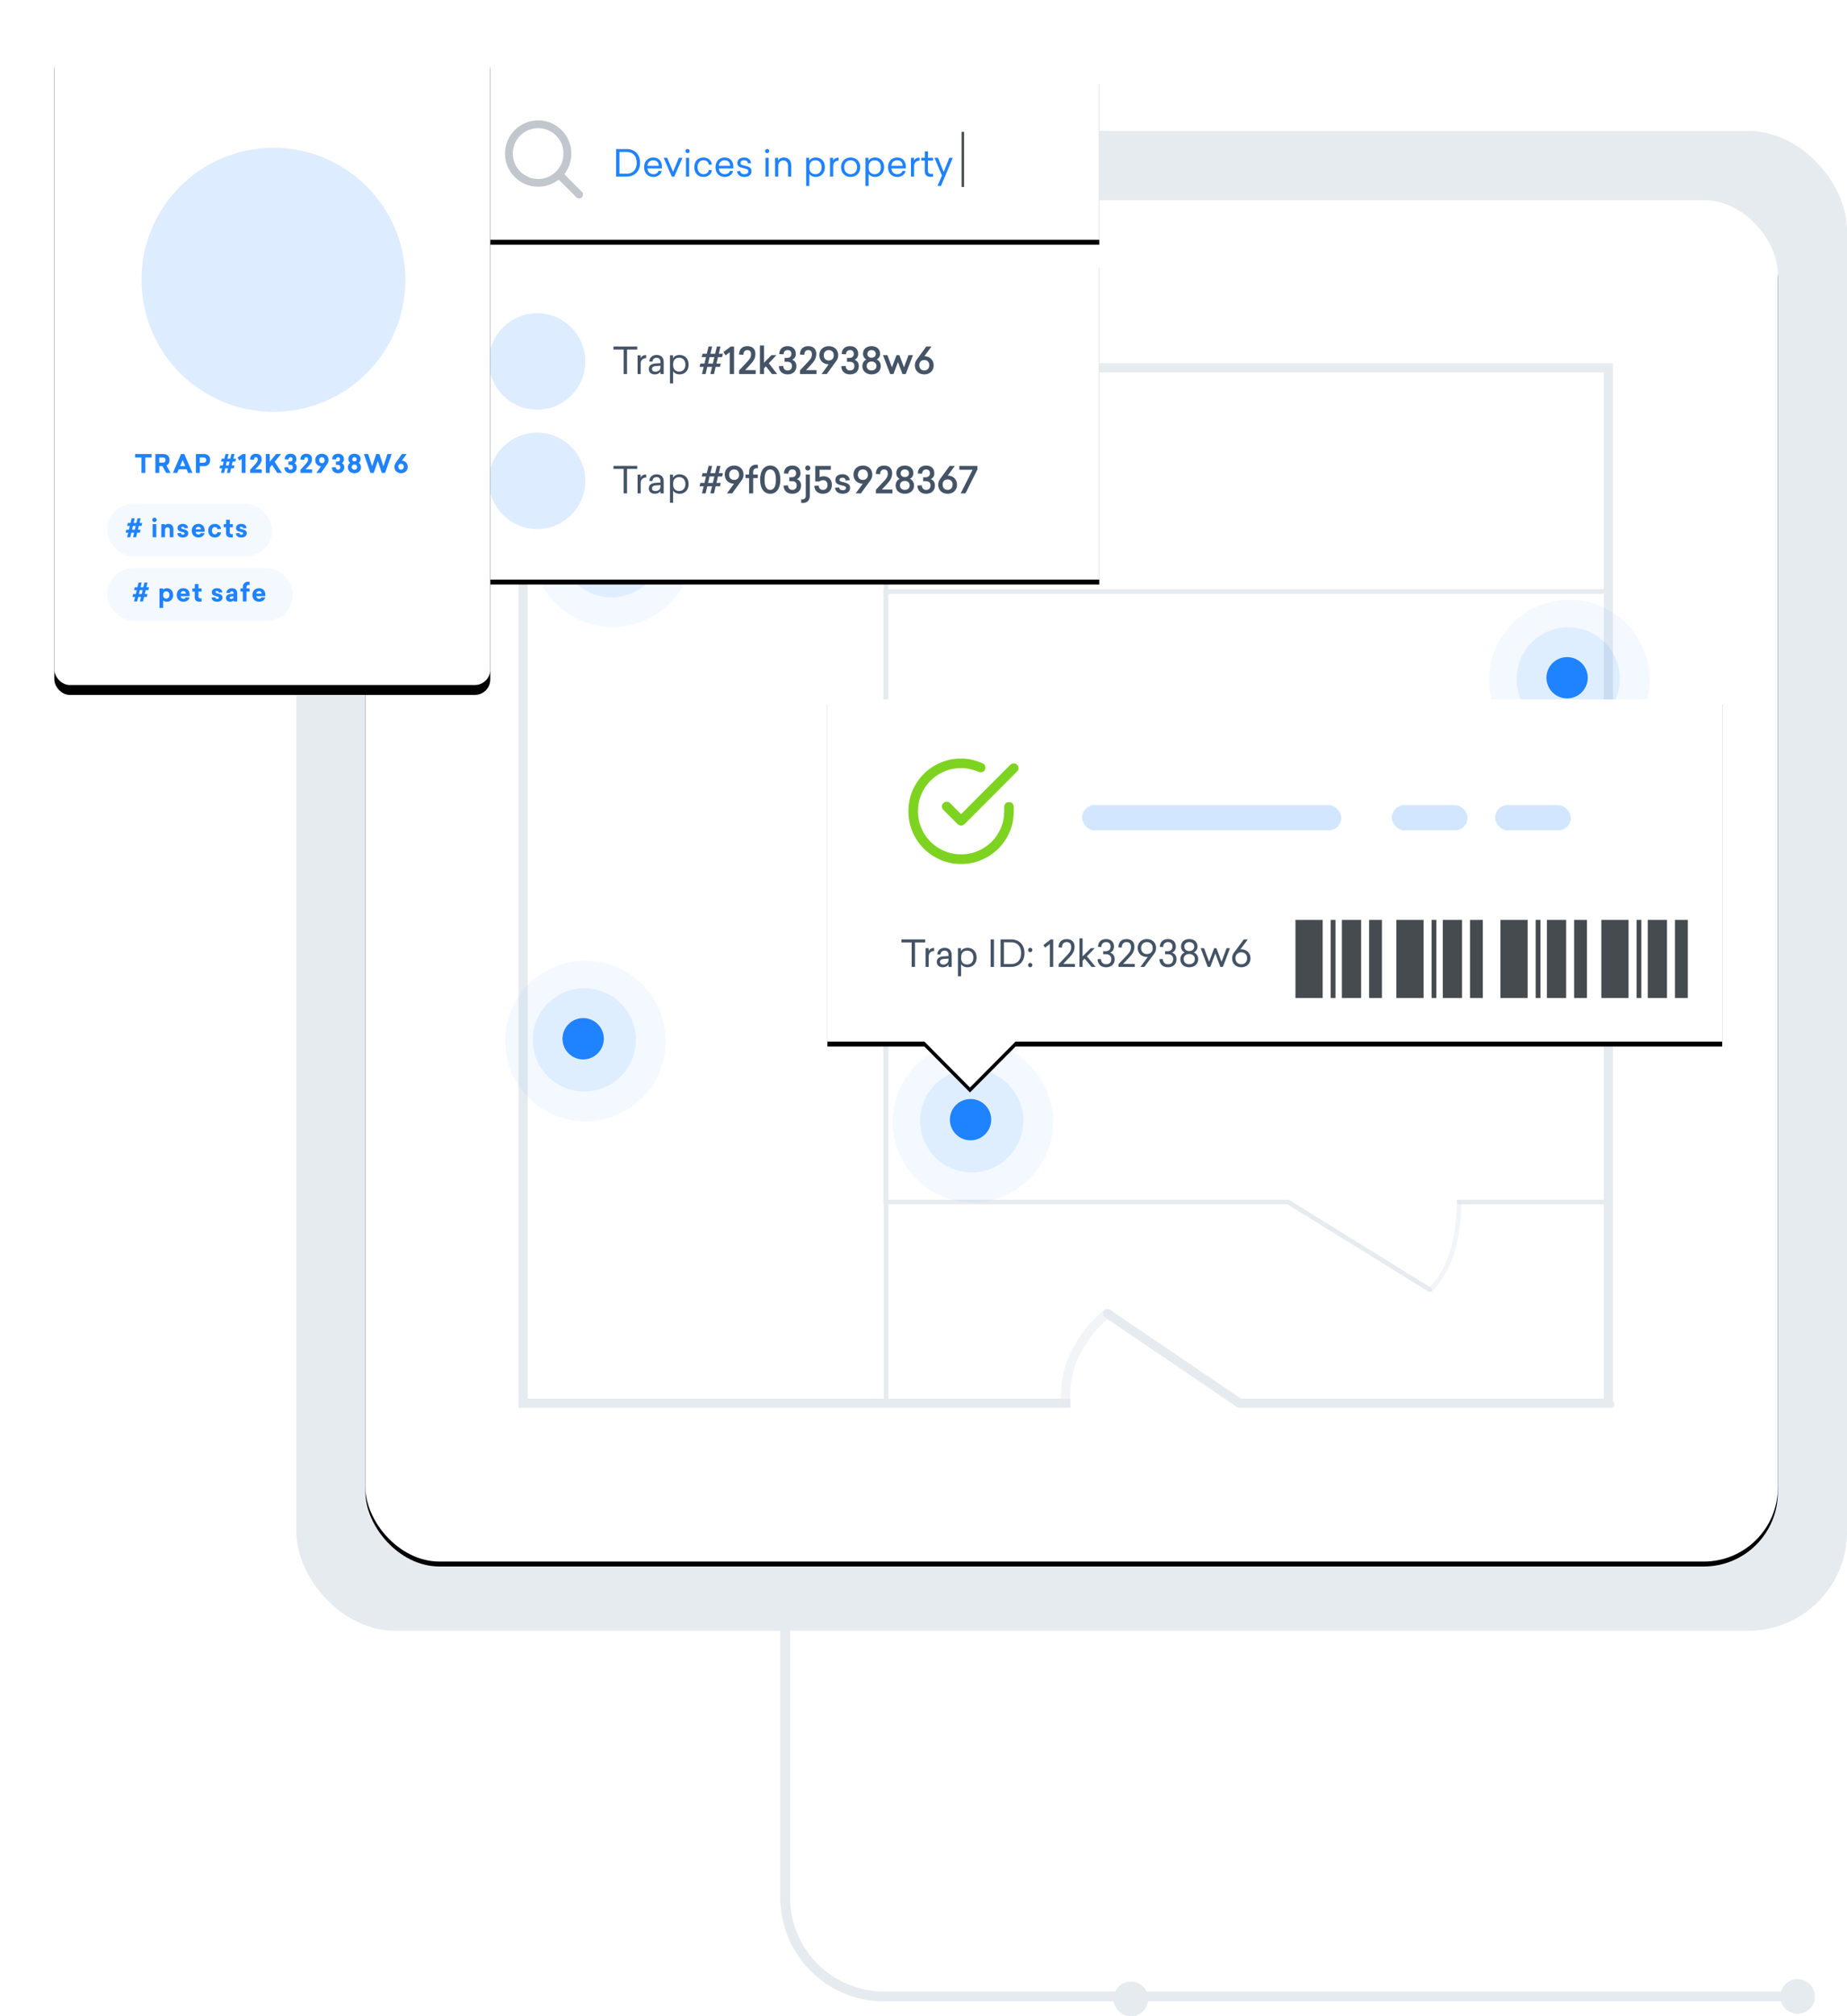 <?xml version="1.0" encoding="UTF-8"?>
<svg width="748px" height="816px" viewBox="0 0 748 816" version="1.1" xmlns="http://www.w3.org/2000/svg" xmlns:xlink="http://www.w3.org/1999/xlink">
    <!-- Generator: Sketch 51.3 (57544) - http://www.bohemiancoding.com/sketch -->
    <title>Group 21</title>
    <desc>Created with Sketch.</desc>
    <defs>
        <rect id="path-1" x="98" y="35" width="628" height="607" rx="40"></rect>
        <rect id="path-3" x="126" y="63" width="572" height="551" rx="30"></rect>
        <filter x="-4.1%" y="-3.9%" width="108.2%" height="108.5%" filterUnits="objectBoundingBox" id="filter-5">
            <feOffset dx="0" dy="2" in="SourceAlpha" result="shadowOffsetOuter1"></feOffset>
            <feGaussianBlur stdDeviation="7.5" in="shadowOffsetOuter1" result="shadowBlurOuter1"></feGaussianBlur>
            <feColorMatrix values="0 0 0 0 0.902   0 0 0 0 0.922   0 0 0 0 0.941  0 0 0 1 0" type="matrix" in="shadowBlurOuter1"></feColorMatrix>
        </filter>
        <path d="M206.71,232.742 L188.241,251.326 L169.772,232.742 L130.504,232.742 L130.504,94.292 L492.892,94.292 L492.892,232.742 L206.71,232.742 Z" id="path-6"></path>
        <filter x="-4.8%" y="-9.9%" width="109.7%" height="122.3%" filterUnits="objectBoundingBox" id="filter-7">
            <feOffset dx="0" dy="2" in="SourceAlpha" result="shadowOffsetOuter1"></feOffset>
            <feGaussianBlur stdDeviation="5.5" in="shadowOffsetOuter1" result="shadowBlurOuter1"></feGaussianBlur>
            <feColorMatrix values="0 0 0 0 0   0 0 0 0 0   0 0 0 0 0  0 0 0 0.1 0" type="matrix" in="shadowBlurOuter1"></feColorMatrix>
        </filter>
        <rect id="path-8" x="0" y="0" width="260.176" height="65.044"></rect>
        <filter x="-6.7%" y="-23.8%" width="113.5%" height="153.8%" filterUnits="objectBoundingBox" id="filter-9">
            <feOffset dx="0" dy="2" in="SourceAlpha" result="shadowOffsetOuter1"></feOffset>
            <feGaussianBlur stdDeviation="5.5" in="shadowOffsetOuter1" result="shadowBlurOuter1"></feGaussianBlur>
            <feColorMatrix values="0 0 0 0 0   0 0 0 0 0   0 0 0 0 0  0 0 0 0.1 0" type="matrix" in="shadowBlurOuter1"></feColorMatrix>
        </filter>
        <rect id="path-10" x="0" y="74.336" width="260.176" height="128.23"></rect>
        <filter x="-6.7%" y="-12.1%" width="113.5%" height="127.3%" filterUnits="objectBoundingBox" id="filter-11">
            <feOffset dx="0" dy="2" in="SourceAlpha" result="shadowOffsetOuter1"></feOffset>
            <feGaussianBlur stdDeviation="5.5" in="shadowOffsetOuter1" result="shadowBlurOuter1"></feGaussianBlur>
            <feColorMatrix values="0 0 0 0 0   0 0 0 0 0   0 0 0 0 0  0 0 0 0.1 0" type="matrix" in="shadowBlurOuter1"></feColorMatrix>
        </filter>
        <circle id="path-12" cx="19.513" cy="19.513" r="19.513"></circle>
        <circle id="path-14" cx="19.513" cy="19.513" r="19.513"></circle>
        <rect id="path-16" x="0" y="0" width="176.548" height="259.247" rx="6.244"></rect>
        <filter x="-19.8%" y="-12.0%" width="139.6%" height="127.0%" filterUnits="objectBoundingBox" id="filter-17">
            <feOffset dx="0" dy="4" in="SourceAlpha" result="shadowOffsetOuter1"></feOffset>
            <feGaussianBlur stdDeviation="11" in="shadowOffsetOuter1" result="shadowBlurOuter1"></feGaussianBlur>
            <feColorMatrix values="0 0 0 0 0   0 0 0 0 0   0 0 0 0 0  0 0 0 0.1 0" type="matrix" in="shadowBlurOuter1"></feColorMatrix>
        </filter>
        <circle id="path-18" cx="53.429" cy="53.429" r="53.429"></circle>
    </defs>
    <g id="Final" stroke="none" stroke-width="1" fill="none" fill-rule="evenodd">
        <g id="Group-21" transform="translate(22, 18)">
            <g id="Group-9" transform="translate(296, 627)">
                <circle id="Oval-3-Copy-4" fill="#E6EBF0" cx="410" cy="163" r="7"></circle>
                <path d="M0,0 L0,123 C2.705415e-15,145.091 17.909,163 40,163 L409,163" id="Path-5" stroke="#E6EBF0" stroke-width="4"></path>
                <circle id="Oval-3-Copy-2" fill="#E6EBF0" cx="140" cy="164" r="7"></circle>
            </g>
            <g id="value4-card">
                <mask id="mask-2" fill="white">
                    <use xlink:href="#path-1"></use>
                </mask>
                <use id="Mask" fill="#E6EBF0" xlink:href="#path-1"></use>
                <mask id="mask-4" fill="white">
                    <use xlink:href="#path-3"></use>
                </mask>
                <g id="Mask">
                    <use fill="black" fill-opacity="1" filter="url(#filter-5)" xlink:href="#path-3"></use>
                    <use fill="#FFFFFF" fill-rule="evenodd" xlink:href="#path-3"></use>
                </g>
                <g id="floorplan" transform="translate(182, 129)">
                    <g id="grid" transform="translate(6, 0)" stroke="#E6EBF0">
                        <polyline id="Path-11" stroke-width="1.858" points="2.528 1.944 148.872 1.944 148.872 421.75 2.528 421.75"></polyline>
                        <path d="M148.207,421.392 L442.764,421.392" id="Line" stroke-width="1.858" stroke-linecap="square"></path>
                        <polyline id="Path-3" stroke-width="1.858" points="442.421 92.423 148.672 92.423 148.672 339.483 442.421 339.483"></polyline>
                        <rect id="Rectangle-7" stroke-width="3.717" x="1.858" y="1.858" width="439.512" height="419.069"></rect>
                    </g>
                    <g id="card-and-points" transform="translate(0.575, 41.814)">
                        <g id="point4" transform="translate(0, 200)" fill="#1F82FF">
                            <circle id="Oval-2" cx="31.593" cy="31.593" r="8.363"></circle>
                            <circle id="Oval-2" fill-opacity="0.1" cx="32.057" cy="32.057" r="20.907"></circle>
                            <circle id="Oval-2" fill-opacity="0.05" cx="32.522" cy="32.522" r="32.522"></circle>
                        </g>
                        <g id="point2" transform="translate(398.476, 53.894)" fill="#1F82FF">
                            <circle id="Oval-2" cx="31.593" cy="31.593" r="8.363"></circle>
                            <circle id="Oval-2" fill-opacity="0.1" cx="32.057" cy="32.057" r="20.907"></circle>
                            <circle id="Oval-2" fill-opacity="0.05" cx="32.522" cy="32.522" r="32.522"></circle>
                        </g>
                        <g id="point1" transform="translate(11, 0)" fill="#1F82FF">
                            <circle id="Oval-2" cx="31.593" cy="31.593" r="8.363"></circle>
                            <circle id="Oval-2" fill-opacity="0.1" cx="32.057" cy="32.057" r="20.907"></circle>
                            <circle id="Oval-2" fill-opacity="0.05" cx="32.522" cy="32.522" r="32.522"></circle>
                        </g>
                        <g id="point3" transform="translate(156.884, 232.742)" fill="#1F82FF">
                            <circle id="Oval-2" cx="31.593" cy="31.593" r="8.363"></circle>
                            <circle id="Oval-2" fill-opacity="0.1" cx="32.057" cy="32.057" r="20.907"></circle>
                            <circle id="Oval-2" fill-opacity="0.05" cx="32.522" cy="32.522" r="32.522"></circle>
                        </g>
                        <g id="card">
                            <use fill="black" fill-opacity="1" filter="url(#filter-7)" xlink:href="#path-6"></use>
                            <use fill="#FFFFFF" fill-rule="evenodd" xlink:href="#path-6"></use>
                        </g>
                        <g id="card-content" transform="translate(160.238, 117.522)">
                            <g id="Group-4" transform="translate(0, 64.115)">
                                <path d="M9.887,10.96 L5.754,10.96 L5.754,20.876 L4.386,20.876 L4.386,10.96 L0.253,10.96 L0.253,9.755 L9.887,9.755 L9.887,10.96 Z M13.499,13.205 L13.499,14.439 C12.147,14.439 11.299,15.36 11.299,16.52 L11.299,20.876 L10.02,20.876 L10.02,13.294 L11.269,13.294 L11.269,14.439 C11.537,13.814 12.251,13.205 13.499,13.205 Z M17.707,13.16 C19.58,13.16 20.606,14.23 20.606,16.104 L20.606,20.876 L19.312,20.876 L19.312,19.984 C18.762,20.638 17.989,21.025 17.053,21.025 C15.581,21.025 14.57,20.252 14.57,18.869 C14.57,17.293 15.759,16.698 17.35,16.609 L19.312,16.49 L19.312,16.133 C19.312,14.989 18.807,14.29 17.722,14.29 C16.592,14.29 16.071,15.063 16.071,15.866 L14.778,15.806 C14.778,14.498 15.863,13.16 17.707,13.16 Z M19.327,17.516 L17.514,17.635 C16.532,17.694 15.863,18.007 15.863,18.839 C15.863,19.642 16.443,19.924 17.246,19.924 C18.391,19.924 19.327,19.345 19.327,17.828 L19.327,17.516 Z M27.043,13.16 C29.125,13.16 30.701,14.647 30.701,17.085 C30.701,19.538 29.125,21.025 27.043,21.025 C25.765,21.025 24.843,20.475 24.412,19.746 L24.412,24.667 L23.133,24.667 L23.133,13.294 L24.352,13.294 L24.352,14.543 C24.784,13.755 25.735,13.16 27.043,13.16 Z M26.85,14.275 C25.468,14.275 24.427,15.152 24.427,16.877 L24.427,17.323 C24.427,19.032 25.468,19.91 26.85,19.91 C28.292,19.91 29.392,18.914 29.392,17.1 C29.392,15.271 28.292,14.275 26.85,14.275 Z M37.733,20.876 L36.365,20.876 L36.365,9.755 L37.733,9.755 L37.733,20.876 Z M40.394,9.755 L44.735,9.755 C47.798,9.755 50.088,11.792 50.088,15.316 C50.088,18.839 47.753,20.876 44.706,20.876 L40.394,20.876 L40.394,9.755 Z M41.747,10.915 L41.747,19.716 L44.721,19.716 C47.04,19.716 48.735,18.185 48.735,15.316 C48.735,12.446 47.084,10.915 44.75,10.915 L41.747,10.915 Z M52.392,13.16 C52.883,13.16 53.284,13.546 53.284,14.052 C53.284,14.528 52.883,14.914 52.392,14.914 C51.916,14.914 51.53,14.528 51.53,14.052 C51.53,13.546 51.916,13.16 52.392,13.16 Z M52.392,19.255 C52.883,19.255 53.284,19.657 53.284,20.148 C53.284,20.623 52.883,21.025 52.392,21.025 C51.916,21.025 51.53,20.623 51.53,20.148 C51.53,19.657 51.916,19.255 52.392,19.255 Z M61.714,20.876 L60.376,20.876 L60.376,11.584 L58.413,13.086 L57.744,12.03 L60.718,9.755 L61.714,9.755 L61.714,20.876 Z M67.17,9.622 C69.222,9.622 70.366,10.796 70.366,12.729 C70.366,14.587 69.43,15.836 68.181,17.144 L65.772,19.672 L70.5,19.672 L70.5,20.876 L63.914,20.876 L63.914,19.776 L67.17,16.342 C68.434,15.018 68.999,14.215 68.999,12.788 C68.999,11.614 68.374,10.826 67.2,10.826 C65.906,10.826 65.252,11.658 65.237,13.056 L63.884,12.982 C63.914,10.87 65.103,9.622 67.17,9.622 Z M73.622,16.624 L76.953,13.294 L78.543,13.294 L75.347,16.594 L78.9,20.876 L77.265,20.876 L74.44,17.531 L73.622,18.334 L73.622,20.876 L72.344,20.876 L72.344,9.324 L73.622,9.324 L73.622,16.624 Z M83.137,9.607 C85.13,9.607 86.334,10.796 86.334,12.654 C86.334,13.963 85.605,14.795 84.743,15.122 C85.799,15.375 86.616,16.282 86.616,17.739 C86.616,19.761 85.234,21.025 83.167,21.025 C80.997,21.025 79.792,19.761 79.658,17.754 L81.026,17.68 C81.145,19.018 81.859,19.806 83.167,19.806 C84.461,19.806 85.249,19.018 85.249,17.709 C85.249,16.386 84.327,15.732 83.048,15.732 L81.963,15.732 L81.963,14.528 L83.018,14.528 C84.148,14.528 84.966,13.814 84.966,12.654 C84.966,11.465 84.252,10.826 83.137,10.826 C81.963,10.826 81.264,11.554 81.175,12.833 L79.837,12.759 C79.911,10.811 81.101,9.607 83.137,9.607 Z M91.404,9.622 C93.455,9.622 94.6,10.796 94.6,12.729 C94.6,14.587 93.663,15.836 92.415,17.144 L90.006,19.672 L94.734,19.672 L94.734,20.876 L88.148,20.876 L88.148,19.776 L91.404,16.342 C92.667,15.018 93.232,14.215 93.232,12.788 C93.232,11.614 92.608,10.826 91.433,10.826 C90.14,10.826 89.486,11.658 89.471,13.056 L88.118,12.982 C88.148,10.87 89.337,9.622 91.404,9.622 Z M99.655,9.607 C101.796,9.607 103.387,11.019 103.387,13.219 C103.387,14.141 103.104,14.885 102.628,15.524 L98.629,20.876 L97.023,20.876 L100.027,16.847 C99.908,16.862 99.789,16.862 99.655,16.862 C97.544,16.862 95.938,15.42 95.938,13.219 C95.938,11.019 97.544,9.607 99.655,9.607 Z M99.655,15.672 C100.443,15.672 101.097,15.39 101.528,14.84 C101.84,14.439 102.019,13.918 102.019,13.264 C102.019,11.762 101.023,10.826 99.655,10.826 C98.317,10.826 97.306,11.762 97.306,13.264 C97.306,14.766 98.317,15.672 99.655,15.672 Z M108.189,9.607 C110.181,9.607 111.385,10.796 111.385,12.654 C111.385,13.963 110.657,14.795 109.794,15.122 C110.85,15.375 111.668,16.282 111.668,17.739 C111.668,19.761 110.285,21.025 108.218,21.025 C106.048,21.025 104.843,19.761 104.71,17.754 L106.077,17.68 C106.196,19.018 106.91,19.806 108.218,19.806 C109.512,19.806 110.3,19.018 110.3,17.709 C110.3,16.386 109.378,15.732 108.099,15.732 L107.014,15.732 L107.014,14.528 L108.07,14.528 C109.2,14.528 110.017,13.814 110.017,12.654 C110.017,11.465 109.304,10.826 108.189,10.826 C107.014,10.826 106.315,11.554 106.226,12.833 L104.888,12.759 C104.962,10.811 106.152,9.607 108.189,9.607 Z M116.812,9.607 C118.7,9.607 120.157,10.722 120.157,12.595 C120.157,13.784 119.503,14.617 118.655,15.003 C119.666,15.435 120.439,16.386 120.439,17.769 C120.439,19.791 118.878,21.025 116.812,21.025 C114.76,21.025 113.199,19.791 113.199,17.769 C113.199,16.401 113.957,15.449 114.968,15.018 C114.091,14.632 113.466,13.784 113.466,12.595 C113.466,10.722 114.894,9.607 116.812,9.607 Z M116.826,10.826 C115.697,10.826 114.819,11.495 114.819,12.669 C114.819,13.799 115.697,14.468 116.826,14.468 C117.941,14.468 118.819,13.799 118.819,12.669 C118.819,11.495 117.941,10.826 116.826,10.826 Z M116.812,15.658 C115.533,15.658 114.552,16.416 114.552,17.724 C114.552,19.032 115.533,19.806 116.812,19.806 C118.09,19.806 119.071,19.032 119.071,17.724 C119.071,16.416 118.09,15.658 116.812,15.658 Z M130.43,20.876 L129.404,20.876 L127.367,15.449 L125.33,20.876 L124.305,20.876 L121.42,13.294 L122.818,13.294 L124.855,18.795 L126.906,13.294 L127.813,13.294 L129.88,18.795 L131.932,13.294 L133.314,13.294 L130.43,20.876 Z M137.893,13.769 C140.004,13.769 141.61,15.212 141.61,17.412 C141.61,19.612 140.004,21.025 137.893,21.025 C135.752,21.025 134.162,19.612 134.162,17.412 C134.162,16.49 134.444,15.747 134.92,15.108 L138.919,9.755 L140.525,9.755 L137.522,13.784 C137.641,13.769 137.759,13.769 137.893,13.769 Z M137.893,19.806 C139.231,19.806 140.242,18.869 140.242,17.367 C140.242,15.866 139.231,14.959 137.893,14.959 C137.105,14.959 136.451,15.241 136.02,15.791 C135.708,16.193 135.529,16.713 135.529,17.367 C135.529,18.869 136.525,19.806 137.893,19.806 Z" id="Trap-ID:-12k32938w6" fill="#445366"></path>
                                <g id="Group-3" transform="translate(159.822, 1.858)" fill="#464B50">
                                    <rect id="Rectangle" x="0" y="0" width="11.025" height="31.593"></rect>
                                    <rect id="Rectangle-Copy-8" x="83.014" y="0" width="11.025" height="31.593"></rect>
                                    <rect id="Rectangle-Copy-4" x="40.858" y="0" width="11.025" height="31.593"></rect>
                                    <rect id="Rectangle-Copy-9" x="123.872" y="0" width="11.025" height="31.593"></rect>
                                    <rect id="Rectangle-Copy-2" x="18.808" y="0" width="7.783" height="31.593"></rect>
                                    <rect id="Rectangle-Copy-10" x="101.821" y="0" width="7.783" height="31.593"></rect>
                                    <rect id="Rectangle-Copy-5" x="59.666" y="0" width="7.783" height="31.593"></rect>
                                    <rect id="Rectangle-Copy-11" x="142.68" y="0" width="7.783" height="31.593"></rect>
                                    <rect id="Rectangle-Copy-3" x="29.833" y="0" width="5.188" height="31.593"></rect>
                                    <rect id="Rectangle-Copy-12" x="112.847" y="0" width="5.188" height="31.593"></rect>
                                    <rect id="Rectangle-Copy-6" x="70.691" y="0" width="5.188" height="31.593"></rect>
                                    <rect id="Rectangle-Copy-13" x="153.705" y="0" width="5.188" height="31.593"></rect>
                                    <rect id="Rectangle-Copy" x="14.268" y="0" width="1.946" height="31.593"></rect>
                                    <rect id="Rectangle-Copy-14" x="97.282" y="0" width="1.946" height="31.593"></rect>
                                    <rect id="Rectangle-Copy-7" x="55.126" y="0" width="1.946" height="31.593"></rect>
                                    <rect id="Rectangle-Copy-15" x="138.14" y="0" width="1.946" height="31.593"></rect>
                                </g>
                            </g>
                            <g id="e926" transform="translate(2.788, 0)" fill="#7ED321" fill-rule="nonzero">
                                <path d="M41.035,18.298 C40.428,18.298 39.951,18.48 39.603,18.843 C39.254,19.207 39.08,19.677 39.08,20.253 L39.08,21.98 C39.08,24.405 38.625,26.679 37.716,28.8 C36.806,30.922 35.564,32.771 33.988,34.347 C32.411,35.923 30.562,37.166 28.441,38.075 C26.319,38.985 24.046,39.439 21.621,39.439 C21.621,39.439 21.621,39.439 21.621,39.439 C19.196,39.439 16.923,38.985 14.801,38.075 C12.679,37.166 10.83,35.923 9.254,34.347 C7.678,32.771 6.435,30.922 5.526,28.8 C4.617,26.679 4.162,24.405 4.162,21.98 C4.162,19.556 4.617,17.282 5.526,15.161 C6.435,13.039 7.678,11.19 9.254,9.614 C10.83,8.038 12.679,6.795 14.801,5.886 C16.923,4.976 19.196,4.522 21.621,4.522 C21.621,4.522 21.621,4.522 21.621,4.522 C22.894,4.522 24.114,4.658 25.281,4.931 C26.448,5.204 27.622,5.583 28.804,6.068 C29.289,6.28 29.782,6.295 30.282,6.113 C30.782,5.931 31.123,5.598 31.305,5.113 C31.517,4.628 31.532,4.135 31.351,3.635 C31.169,3.135 30.835,2.794 30.35,2.612 C28.986,2.006 27.577,1.529 26.122,1.18 C24.667,0.831 23.167,0.657 21.621,0.657 C21.621,0.657 21.621,0.657 21.621,0.657 C18.651,0.657 15.877,1.218 13.301,2.339 C10.694,3.431 8.428,4.946 6.504,6.886 C4.579,8.826 3.056,11.084 1.934,13.66 C0.843,16.267 0.298,19.04 0.298,21.98 C0.298,24.951 0.843,27.724 1.934,30.301 C3.056,32.907 4.579,35.173 6.504,37.098 C8.428,39.022 10.694,40.545 13.301,41.667 C15.877,42.788 18.651,43.349 21.621,43.349 C21.621,43.349 21.621,43.349 21.621,43.349 C24.591,43.349 27.365,42.788 29.941,41.667 C32.548,40.545 34.813,39.022 36.738,37.098 C38.663,35.173 40.186,32.907 41.307,30.301 C42.399,27.724 42.944,24.951 42.944,21.98 L42.944,20.253 C42.944,19.677 42.77,19.207 42.421,18.843 C42.073,18.48 41.611,18.298 41.035,18.298 Z M44.308,3.158 C43.914,2.794 43.459,2.612 42.944,2.612 C42.429,2.612 41.974,2.794 41.58,3.158 L21.621,23.163 L17.165,18.707 C16.771,18.313 16.317,18.116 15.801,18.116 C15.286,18.116 14.831,18.313 14.437,18.707 C14.043,19.101 13.846,19.556 13.846,20.071 C13.846,20.586 14.043,21.041 14.437,21.435 L20.257,27.254 C20.469,27.436 20.704,27.573 20.962,27.664 C21.219,27.755 21.439,27.8 21.621,27.8 C21.803,27.8 22.023,27.755 22.28,27.664 C22.538,27.573 22.773,27.436 22.985,27.254 L44.308,5.886 C44.702,5.492 44.899,5.037 44.899,4.522 C44.899,4.006 44.702,3.552 44.308,3.158 Z" id="Shape"></path>
                            </g>
                            <g id="Group-11" transform="translate(73.407, 19.513)" fill="#1F82FF" fill-opacity="0.2">
                                <rect id="Rectangle-13" x="0" y="0" width="105" height="10.221" rx="5.111"></rect>
                            </g>
                            <g id="Group-11-Copy" transform="translate(198.849, 19.513)" fill="#1F82FF" fill-opacity="0.2">
                                <rect id="Rectangle-13" x="0" y="0" width="30.664" height="10.221" rx="5.111"></rect>
                            </g>
                            <g id="Group-11-Copy-2" transform="translate(240.663, 19.513)" fill="#1F82FF" fill-opacity="0.2">
                                <rect id="Rectangle-13" x="0" y="0" width="30.664" height="10.221" rx="5.111"></rect>
                            </g>
                        </g>
                    </g>
                </g>
                <g id="search-card" transform="translate(163, 14)">
                    <g id="Rectangle-12">
                        <use fill="black" fill-opacity="1" filter="url(#filter-9)" xlink:href="#path-8"></use>
                        <use fill="#FFFFFF" fill-rule="evenodd" xlink:href="#path-8"></use>
                    </g>
                    <g id="Rectangle-12-Copy">
                        <use fill="black" fill-opacity="1" filter="url(#filter-11)" xlink:href="#path-10"></use>
                        <use fill="#FFFFFF" fill-rule="evenodd" xlink:href="#path-10"></use>
                    </g>
                    <path d="M64.524,28.339 L68.865,28.339 C71.928,28.339 74.217,30.376 74.217,33.9 C74.217,37.423 71.883,39.46 68.835,39.46 L64.524,39.46 L64.524,28.339 Z M65.877,29.499 L65.877,38.3 L68.85,38.3 C71.169,38.3 72.864,36.769 72.864,33.9 C72.864,31.03 71.214,29.499 68.88,29.499 L65.877,29.499 Z M83.063,36.159 L77.205,36.159 C77.28,37.616 78.246,38.494 79.584,38.494 C80.699,38.494 81.457,37.988 81.71,37.141 L82.989,37.215 C82.676,38.583 81.368,39.609 79.614,39.609 C77.443,39.609 75.852,38.137 75.852,35.669 C75.852,33.201 77.428,31.744 79.584,31.744 C81.755,31.744 83.063,33.216 83.063,35.461 L83.063,36.159 Z M79.569,32.859 C78.261,32.859 77.295,33.647 77.205,35.119 L81.784,35.119 C81.755,33.796 81.011,32.859 79.569,32.859 Z M88.088,39.46 L87.062,39.46 L83.777,31.878 L85.189,31.878 L87.583,37.527 L89.932,31.878 L91.359,31.878 L88.088,39.46 Z M93.455,28.295 C93.916,28.295 94.303,28.666 94.303,29.142 C94.303,29.603 93.916,29.975 93.455,29.975 C92.979,29.975 92.608,29.603 92.608,29.142 C92.608,28.666 92.994,28.295 93.455,28.295 Z M94.08,39.46 L92.801,39.46 L92.801,31.878 L94.08,31.878 L94.08,39.46 Z M99.908,31.744 C101.692,31.744 103.089,32.814 103.312,34.584 L102.063,34.688 C101.93,33.543 101.052,32.844 99.908,32.844 C98.495,32.844 97.484,33.87 97.484,35.669 C97.484,37.483 98.525,38.494 99.908,38.494 C101.097,38.494 101.9,37.839 102.078,36.769 L103.327,36.888 C103.045,38.568 101.736,39.609 99.908,39.609 C97.782,39.609 96.176,38.167 96.176,35.669 C96.176,33.171 97.767,31.744 99.908,31.744 Z M111.98,36.159 L106.122,36.159 C106.196,37.616 107.163,38.494 108.501,38.494 C109.616,38.494 110.374,37.988 110.627,37.141 L111.905,37.215 C111.593,38.583 110.285,39.609 108.531,39.609 C106.36,39.609 104.769,38.137 104.769,35.669 C104.769,33.201 106.345,31.744 108.501,31.744 C110.671,31.744 111.98,33.216 111.98,35.461 L111.98,36.159 Z M108.486,32.859 C107.178,32.859 106.211,33.647 106.122,35.119 L110.701,35.119 C110.671,33.796 109.928,32.859 108.486,32.859 Z M116.395,31.759 C118.09,31.744 119.012,32.725 119.175,34.033 L117.897,34.108 C117.808,33.35 117.317,32.844 116.351,32.859 C115.384,32.844 114.909,33.29 114.909,33.959 C114.909,34.762 115.622,34.821 116.708,35.074 C118.313,35.461 119.339,35.907 119.339,37.26 C119.339,38.761 118.224,39.609 116.47,39.609 C114.76,39.609 113.66,38.761 113.466,37.304 L114.745,37.215 C114.864,38.048 115.488,38.494 116.499,38.494 C117.406,38.494 118.06,38.122 118.06,37.364 C118.06,36.591 117.555,36.412 116.187,36.085 C114.715,35.743 113.615,35.461 113.615,33.974 C113.615,32.651 114.611,31.744 116.395,31.759 Z M125.672,28.295 C126.133,28.295 126.52,28.666 126.52,29.142 C126.52,29.603 126.133,29.975 125.672,29.975 C125.197,29.975 124.825,29.603 124.825,29.142 C124.825,28.666 125.212,28.295 125.672,28.295 Z M126.297,39.46 L125.018,39.46 L125.018,31.878 L126.297,31.878 L126.297,39.46 Z M132.482,31.744 C134.191,31.744 135.425,32.948 135.425,34.851 L135.425,39.46 L134.132,39.46 L134.132,35.015 C134.132,33.751 133.359,32.933 132.214,32.933 C131.01,32.933 130.177,33.885 130.177,35.03 L130.177,39.46 L128.899,39.46 L128.899,31.878 L130.118,31.878 L130.118,33.008 C130.489,32.324 131.277,31.744 132.482,31.744 Z M145.401,31.744 C147.483,31.744 149.059,33.231 149.059,35.669 C149.059,38.122 147.483,39.609 145.401,39.609 C144.123,39.609 143.201,39.059 142.77,38.33 L142.77,43.251 L141.491,43.251 L141.491,31.878 L142.71,31.878 L142.71,33.127 C143.141,32.339 144.093,31.744 145.401,31.744 Z M145.208,32.859 C143.825,32.859 142.785,33.736 142.785,35.461 L142.785,35.907 C142.785,37.616 143.825,38.494 145.208,38.494 C146.65,38.494 147.75,37.498 147.75,35.684 C147.75,33.855 146.65,32.859 145.208,32.859 Z M154.619,31.789 L154.619,33.023 C153.266,33.023 152.419,33.944 152.419,35.104 L152.419,39.46 L151.14,39.46 L151.14,31.878 L152.389,31.878 L152.389,33.023 C152.656,32.398 153.37,31.789 154.619,31.789 Z M159.495,31.744 C161.696,31.744 163.391,33.26 163.391,35.669 C163.391,38.077 161.696,39.609 159.495,39.609 C157.295,39.609 155.6,38.077 155.6,35.669 C155.6,33.26 157.295,31.744 159.495,31.744 Z M159.495,32.859 C158.023,32.859 156.894,33.9 156.894,35.669 C156.894,37.438 158.023,38.494 159.495,38.494 C160.967,38.494 162.097,37.438 162.097,35.669 C162.097,33.9 160.967,32.859 159.495,32.859 Z M169.397,31.744 C171.478,31.744 173.054,33.231 173.054,35.669 C173.054,38.122 171.478,39.609 169.397,39.609 C168.118,39.609 167.197,39.059 166.765,38.33 L166.765,43.251 L165.487,43.251 L165.487,31.878 L166.706,31.878 L166.706,33.127 C167.137,32.339 168.089,31.744 169.397,31.744 Z M169.204,32.859 C167.821,32.859 166.78,33.736 166.78,35.461 L166.78,35.907 C166.78,37.616 167.821,38.494 169.204,38.494 C170.646,38.494 171.746,37.498 171.746,35.684 C171.746,33.855 170.646,32.859 169.204,32.859 Z M181.841,36.159 L175.983,36.159 C176.057,37.616 177.024,38.494 178.362,38.494 C179.477,38.494 180.235,37.988 180.488,37.141 L181.766,37.215 C181.454,38.583 180.146,39.609 178.392,39.609 C176.221,39.609 174.63,38.137 174.63,35.669 C174.63,33.201 176.206,31.744 178.362,31.744 C180.532,31.744 181.841,33.216 181.841,35.461 L181.841,36.159 Z M178.347,32.859 C177.039,32.859 176.072,33.647 175.983,35.119 L180.562,35.119 C180.532,33.796 179.789,32.859 178.347,32.859 Z M187.401,31.789 L187.401,33.023 C186.048,33.023 185.201,33.944 185.201,35.104 L185.201,39.46 L183.922,39.46 L183.922,31.878 L185.171,31.878 L185.171,33.023 C185.439,32.398 186.152,31.789 187.401,31.789 Z M192.114,38.404 C192.426,38.404 192.679,38.36 192.857,38.33 L192.857,39.475 C192.605,39.519 192.307,39.564 191.831,39.564 C190.449,39.564 189.482,38.85 189.497,37.185 L189.512,32.993 L188.1,32.993 L188.1,31.878 L189.512,31.878 L189.527,29.261 L190.821,29.261 L190.806,31.878 L192.842,31.878 L192.842,32.993 L190.806,32.993 L190.776,36.933 C190.776,38.033 191.371,38.404 192.114,38.404 Z M196.084,43.251 L194.671,43.251 L196.47,39.044 L193.452,31.878 L194.879,31.878 L197.169,37.602 L199.443,31.878 L200.871,31.878 L196.084,43.251 Z" id="Devices-in-property" fill="#1F82FF"></path>
                    <path d="M73.072,109.455 L68.939,109.455 L68.939,119.371 L67.571,119.371 L67.571,109.455 L63.438,109.455 L63.438,108.251 L73.072,108.251 L73.072,109.455 Z M76.685,111.7 L76.685,112.934 C75.332,112.934 74.485,113.855 74.485,115.015 L74.485,119.371 L73.206,119.371 L73.206,111.789 L74.455,111.789 L74.455,112.934 C74.723,112.309 75.436,111.7 76.685,111.7 Z M80.892,111.655 C82.766,111.655 83.792,112.726 83.792,114.599 L83.792,119.371 L82.498,119.371 L82.498,118.479 C81.948,119.133 81.175,119.52 80.238,119.52 C78.766,119.52 77.755,118.747 77.755,117.364 C77.755,115.788 78.945,115.194 80.536,115.104 L82.498,114.985 L82.498,114.629 C82.498,113.484 81.993,112.785 80.907,112.785 C79.777,112.785 79.257,113.558 79.257,114.361 L77.964,114.301 C77.964,112.993 79.049,111.655 80.892,111.655 Z M82.513,116.011 L80.699,116.13 C79.718,116.19 79.049,116.502 79.049,117.334 C79.049,118.137 79.629,118.42 80.432,118.42 C81.576,118.42 82.513,117.84 82.513,116.323 L82.513,116.011 Z M90.229,111.655 C92.31,111.655 93.886,113.142 93.886,115.58 C93.886,118.033 92.31,119.52 90.229,119.52 C88.95,119.52 88.029,118.97 87.598,118.241 L87.598,123.162 L86.319,123.162 L86.319,111.789 L87.538,111.789 L87.538,113.038 C87.969,112.25 88.921,111.655 90.229,111.655 Z M90.036,112.77 C88.653,112.77 87.612,113.647 87.612,115.372 L87.612,115.818 C87.612,117.528 88.653,118.405 90.036,118.405 C91.478,118.405 92.578,117.409 92.578,115.595 C92.578,113.766 91.478,112.77 90.036,112.77 Z M106.092,111.179 L107.772,111.179 L107.445,112.517 L105.765,112.517 L105.141,115.149 L106.88,115.149 L106.568,116.487 L104.829,116.487 L104.145,119.371 L102.673,119.371 L103.372,116.487 L101.439,116.487 L100.755,119.371 L99.283,119.371 L99.967,116.487 L98.317,116.487 L98.629,115.149 L100.294,115.149 L100.919,112.517 L99.194,112.517 L99.521,111.179 L101.231,111.179 L101.944,108.251 L103.401,108.251 L102.703,111.179 L104.62,111.179 L105.334,108.251 L106.791,108.251 L106.092,111.179 Z M102.376,112.517 L101.751,115.149 L103.684,115.149 L104.308,112.517 L102.376,112.517 Z M112.277,119.371 L110.523,119.371 L110.523,110.585 L108.828,111.834 L107.98,110.436 L110.984,108.251 L112.277,108.251 L112.277,119.371 Z M117.644,108.102 C119.74,108.102 120.93,109.262 120.93,111.239 C120.93,113.082 119.978,114.346 118.834,115.58 L116.767,117.795 L121.034,117.795 L121.034,119.371 L114.329,119.371 L114.329,117.914 L117.525,114.495 C118.7,113.246 119.161,112.607 119.161,111.313 C119.161,110.317 118.64,109.678 117.689,109.678 C116.589,109.678 116.083,110.391 116.068,111.611 L114.299,111.506 C114.329,109.38 115.548,108.102 117.644,108.102 Z M124.424,114.807 L127.382,111.744 L129.419,111.744 L126.356,115.03 L129.731,119.371 L127.62,119.371 L125.182,116.279 L124.424,117.052 L124.424,119.371 L122.758,119.371 L122.758,107.819 L124.424,107.819 L124.424,114.807 Z M133.968,108.102 C136.05,108.102 137.284,109.321 137.284,111.239 C137.284,112.503 136.615,113.246 135.812,113.618 C136.763,113.885 137.522,114.792 137.522,116.16 C137.522,118.256 136.094,119.52 133.998,119.52 C131.738,119.52 130.519,118.241 130.415,116.204 L132.184,116.1 C132.273,117.26 132.868,117.944 133.983,117.944 C135.098,117.944 135.738,117.275 135.738,116.13 C135.738,114.971 134.964,114.42 133.864,114.42 L132.749,114.42 L132.749,112.844 L133.835,112.844 C134.771,112.844 135.5,112.25 135.5,111.239 C135.5,110.213 134.92,109.678 133.968,109.678 C132.987,109.678 132.392,110.302 132.333,111.402 L130.579,111.313 C130.638,109.321 131.842,108.102 133.968,108.102 Z M142.294,108.102 C144.39,108.102 145.58,109.262 145.58,111.239 C145.58,113.082 144.628,114.346 143.483,115.58 L141.417,117.795 L145.684,117.795 L145.684,119.371 L138.979,119.371 L138.979,117.914 L142.175,114.495 C143.35,113.246 143.81,112.607 143.81,111.313 C143.81,110.317 143.29,109.678 142.339,109.678 C141.238,109.678 140.733,110.391 140.718,111.611 L138.949,111.506 C138.979,109.38 140.198,108.102 142.294,108.102 Z M150.634,108.102 C152.82,108.102 154.455,109.529 154.455,111.759 C154.455,112.696 154.158,113.424 153.667,114.108 L149.832,119.371 L147.72,119.371 L150.59,115.461 C148.434,115.431 146.828,113.96 146.828,111.759 C146.828,109.529 148.464,108.102 150.634,108.102 Z M150.634,113.915 C151.318,113.915 151.883,113.677 152.24,113.201 C152.508,112.844 152.656,112.398 152.656,111.819 C152.656,110.495 151.824,109.678 150.634,109.678 C149.46,109.678 148.613,110.495 148.613,111.819 C148.613,113.142 149.46,113.915 150.634,113.915 Z M159.243,108.102 C161.324,108.102 162.558,109.321 162.558,111.239 C162.558,112.503 161.889,113.246 161.086,113.618 C162.038,113.885 162.796,114.792 162.796,116.16 C162.796,118.256 161.369,119.52 159.272,119.52 C157.013,119.52 155.793,118.241 155.689,116.204 L157.459,116.1 C157.548,117.26 158.142,117.944 159.257,117.944 C160.372,117.944 161.012,117.275 161.012,116.13 C161.012,114.971 160.239,114.42 159.139,114.42 L158.023,114.42 L158.023,112.844 L159.109,112.844 C160.045,112.844 160.774,112.25 160.774,111.239 C160.774,110.213 160.194,109.678 159.243,109.678 C158.261,109.678 157.667,110.302 157.607,111.402 L155.853,111.313 C155.912,109.321 157.117,108.102 159.243,108.102 Z M167.955,108.102 C169.917,108.102 171.419,109.232 171.419,111.15 C171.419,112.25 170.869,113.038 170.051,113.469 C171.032,113.945 171.701,114.881 171.701,116.175 C171.701,118.256 170.096,119.52 167.97,119.52 C165.844,119.52 164.238,118.256 164.238,116.175 C164.238,114.896 164.892,113.96 165.873,113.484 C165.041,113.053 164.506,112.25 164.506,111.15 C164.506,109.232 165.977,108.102 167.955,108.102 Z M167.97,109.678 C167.018,109.678 166.275,110.243 166.275,111.239 C166.275,112.205 167.018,112.77 167.97,112.77 C168.936,112.77 169.664,112.205 169.664,111.239 C169.664,110.243 168.936,109.678 167.97,109.678 Z M167.955,114.316 C166.855,114.316 165.992,114.971 165.992,116.13 C165.992,117.275 166.855,117.944 167.955,117.944 C169.085,117.944 169.932,117.275 169.932,116.13 C169.932,114.971 169.085,114.316 167.955,114.316 Z M181.811,119.371 L180.473,119.371 L178.659,114.539 L176.83,119.371 L175.507,119.371 L172.593,111.744 L174.392,111.744 L176.221,116.651 L178.064,111.744 L179.239,111.744 L181.097,116.651 L182.926,111.744 L184.725,111.744 L181.811,119.371 Z M192.233,108.251 L189.364,112.161 C191.519,112.19 193.125,113.662 193.125,115.863 C193.125,118.093 191.49,119.52 189.319,119.52 C187.133,119.52 185.498,118.093 185.498,115.863 C185.498,114.926 185.795,114.197 186.286,113.514 L190.122,108.251 L192.233,108.251 Z M189.319,117.944 C190.493,117.944 191.341,117.126 191.341,115.803 C191.341,114.48 190.493,113.707 189.319,113.707 C188.635,113.707 188.07,113.945 187.713,114.42 C187.446,114.777 187.297,115.223 187.297,115.803 C187.297,117.126 188.13,117.944 189.319,117.944 Z" id="Trap-#12k32938w6" fill="#445366"></path>
                    <path d="M73.072,157.773 L68.939,157.773 L68.939,167.69 L67.571,167.69 L67.571,157.773 L63.438,157.773 L63.438,156.569 L73.072,156.569 L73.072,157.773 Z M76.685,160.018 L76.685,161.252 C75.332,161.252 74.485,162.174 74.485,163.334 L74.485,167.69 L73.206,167.69 L73.206,160.107 L74.455,160.107 L74.455,161.252 C74.723,160.628 75.436,160.018 76.685,160.018 Z M80.892,159.974 C82.766,159.974 83.792,161.044 83.792,162.917 L83.792,167.69 L82.498,167.69 L82.498,166.798 C81.948,167.452 81.175,167.838 80.238,167.838 C78.766,167.838 77.755,167.065 77.755,165.683 C77.755,164.107 78.945,163.512 80.536,163.423 L82.498,163.304 L82.498,162.947 C82.498,161.802 81.993,161.103 80.907,161.103 C79.777,161.103 79.257,161.877 79.257,162.679 L77.964,162.62 C77.964,161.312 79.049,159.974 80.892,159.974 Z M82.513,164.33 L80.699,164.449 C79.718,164.508 79.049,164.82 79.049,165.653 C79.049,166.456 79.629,166.738 80.432,166.738 C81.576,166.738 82.513,166.158 82.513,164.642 L82.513,164.33 Z M90.229,159.974 C92.31,159.974 93.886,161.46 93.886,163.898 C93.886,166.352 92.31,167.838 90.229,167.838 C88.95,167.838 88.029,167.288 87.598,166.56 L87.598,171.481 L86.319,171.481 L86.319,160.107 L87.538,160.107 L87.538,161.356 C87.969,160.568 88.921,159.974 90.229,159.974 Z M90.036,161.089 C88.653,161.089 87.612,161.966 87.612,163.69 L87.612,164.136 C87.612,165.846 88.653,166.723 90.036,166.723 C91.478,166.723 92.578,165.727 92.578,163.913 C92.578,162.085 91.478,161.089 90.036,161.089 Z M106.092,159.498 L107.772,159.498 L107.445,160.836 L105.765,160.836 L105.141,163.467 L106.88,163.467 L106.568,164.805 L104.829,164.805 L104.145,167.69 L102.673,167.69 L103.372,164.805 L101.439,164.805 L100.755,167.69 L99.283,167.69 L99.967,164.805 L98.317,164.805 L98.629,163.467 L100.294,163.467 L100.919,160.836 L99.194,160.836 L99.521,159.498 L101.231,159.498 L101.944,156.569 L103.401,156.569 L102.703,159.498 L104.62,159.498 L105.334,156.569 L106.791,156.569 L106.092,159.498 Z M102.376,160.836 L101.751,163.467 L103.684,163.467 L104.308,160.836 L102.376,160.836 Z M112.307,156.42 C114.492,156.42 116.128,157.848 116.128,160.078 C116.128,161.014 115.83,161.743 115.34,162.427 L111.504,167.69 L109.393,167.69 L112.262,163.78 C110.106,163.75 108.501,162.278 108.501,160.078 C108.501,157.848 110.136,156.42 112.307,156.42 Z M112.307,162.233 C112.991,162.233 113.556,161.995 113.912,161.52 C114.18,161.163 114.329,160.717 114.329,160.137 C114.329,158.814 113.496,157.996 112.307,157.996 C111.132,157.996 110.285,158.814 110.285,160.137 C110.285,161.46 111.132,162.233 112.307,162.233 Z M121.272,156.063 C121.554,156.063 121.733,156.078 121.926,156.108 L121.926,157.55 C121.792,157.535 121.658,157.52 121.45,157.52 C120.603,157.52 120.023,158.071 120.023,158.963 L120.023,160.063 L121.896,160.063 L121.896,161.505 L120.023,161.505 L120.023,167.69 L118.358,167.69 L118.358,161.505 L116.916,161.505 L116.916,160.063 L118.358,160.063 L118.358,159.007 C118.358,157.178 119.503,156.063 121.272,156.063 Z M126.936,156.42 C129.374,156.42 131.025,158.442 131.025,162.129 C131.025,165.801 129.374,167.838 126.936,167.838 C124.483,167.838 122.833,165.801 122.833,162.129 C122.833,158.442 124.483,156.42 126.936,156.42 Z M126.936,157.996 C125.405,157.996 124.632,159.423 124.632,162.129 C124.632,164.835 125.405,166.262 126.936,166.262 C128.453,166.262 129.226,164.835 129.226,162.129 C129.226,159.423 128.453,157.996 126.936,157.996 Z M135.871,156.42 C137.953,156.42 139.187,157.639 139.187,159.557 C139.187,160.821 138.518,161.564 137.715,161.936 C138.666,162.204 139.425,163.111 139.425,164.478 C139.425,166.575 137.997,167.838 135.901,167.838 C133.641,167.838 132.422,166.56 132.318,164.523 L134.087,164.419 C134.176,165.578 134.771,166.262 135.886,166.262 C137.001,166.262 137.641,165.593 137.641,164.449 C137.641,163.289 136.867,162.739 135.767,162.739 L134.652,162.739 L134.652,161.163 L135.738,161.163 C136.674,161.163 137.403,160.568 137.403,159.557 C137.403,158.531 136.823,157.996 135.871,157.996 C134.89,157.996 134.295,158.621 134.236,159.721 L132.482,159.632 C132.541,157.639 133.745,156.42 135.871,156.42 Z M142.13,156.376 C142.71,156.376 143.186,156.837 143.186,157.416 C143.186,157.996 142.71,158.457 142.13,158.457 C141.551,158.457 141.09,157.996 141.09,157.416 C141.09,156.837 141.551,156.376 142.13,156.376 Z M142.978,160.063 L142.978,168.641 C142.978,170.47 141.863,171.57 140.138,171.57 C139.856,171.57 139.677,171.555 139.469,171.525 L139.469,170.068 C139.603,170.098 139.737,170.113 139.945,170.113 C140.763,170.113 141.313,169.593 141.313,168.686 L141.313,160.063 L142.978,160.063 Z M148.538,160.761 C150.471,160.761 151.898,162.01 151.898,164.226 C151.898,166.381 150.545,167.838 148.3,167.838 C146.13,167.838 144.881,166.589 144.777,164.642 L146.546,164.538 C146.635,165.608 147.215,166.262 148.315,166.262 C149.505,166.262 150.129,165.43 150.129,164.27 C150.129,163.081 149.445,162.337 148.36,162.337 C147.735,162.337 147.245,162.531 146.799,162.873 L145.163,162.873 L145.163,156.569 L151.467,156.569 L151.467,158.13 L146.918,158.13 L146.918,161.163 C147.349,160.91 147.884,160.761 148.538,160.761 Z M156.21,159.929 C158.023,159.929 158.99,160.999 159.139,162.352 L157.473,162.441 C157.414,161.802 157.013,161.356 156.165,161.356 C155.377,161.356 154.976,161.683 154.976,162.204 C154.976,162.858 155.63,162.917 156.641,163.155 C158.217,163.557 159.272,164.032 159.272,165.4 C159.272,166.931 158.142,167.838 156.284,167.838 C154.455,167.838 153.34,166.917 153.162,165.4 L154.827,165.296 C154.916,165.995 155.407,166.396 156.314,166.396 C157.072,166.396 157.607,166.099 157.607,165.534 C157.607,164.909 157.206,164.761 155.957,164.463 C154.411,164.092 153.311,163.765 153.311,162.233 C153.311,160.866 154.366,159.929 156.21,159.929 Z M164.446,156.42 C166.632,156.42 168.267,157.848 168.267,160.078 C168.267,161.014 167.97,161.743 167.479,162.427 L163.643,167.69 L161.532,167.69 L164.401,163.78 C162.246,163.75 160.64,162.278 160.64,160.078 C160.64,157.848 162.275,156.42 164.446,156.42 Z M164.446,162.233 C165.13,162.233 165.695,161.995 166.052,161.52 C166.319,161.163 166.468,160.717 166.468,160.137 C166.468,158.814 165.635,157.996 164.446,157.996 C163.272,157.996 162.424,158.814 162.424,160.137 C162.424,161.46 163.272,162.233 164.446,162.233 Z M173.024,156.42 C175.121,156.42 176.31,157.58 176.31,159.557 C176.31,161.401 175.359,162.664 174.214,163.898 L172.147,166.114 L176.414,166.114 L176.414,167.69 L169.709,167.69 L169.709,166.233 L172.906,162.813 C174.08,161.564 174.541,160.925 174.541,159.632 C174.541,158.635 174.021,157.996 173.069,157.996 C171.969,157.996 171.463,158.71 171.449,159.929 L169.679,159.825 C169.709,157.699 170.928,156.42 173.024,156.42 Z M181.424,156.42 C183.387,156.42 184.889,157.55 184.889,159.468 C184.889,160.568 184.338,161.356 183.521,161.787 C184.502,162.263 185.171,163.2 185.171,164.493 C185.171,166.575 183.565,167.838 181.439,167.838 C179.313,167.838 177.708,166.575 177.708,164.493 C177.708,163.215 178.362,162.278 179.343,161.802 C178.51,161.371 177.975,160.568 177.975,159.468 C177.975,157.55 179.447,156.42 181.424,156.42 Z M181.439,157.996 C180.488,157.996 179.744,158.561 179.744,159.557 C179.744,160.524 180.488,161.089 181.439,161.089 C182.406,161.089 183.134,160.524 183.134,159.557 C183.134,158.561 182.406,157.996 181.439,157.996 Z M181.424,162.635 C180.324,162.635 179.462,163.289 179.462,164.449 C179.462,165.593 180.324,166.262 181.424,166.262 C182.554,166.262 183.402,165.593 183.402,164.449 C183.402,163.289 182.554,162.635 181.424,162.635 Z M190.077,156.42 C192.159,156.42 193.393,157.639 193.393,159.557 C193.393,160.821 192.724,161.564 191.921,161.936 C192.872,162.204 193.63,163.111 193.63,164.478 C193.63,166.575 192.203,167.838 190.107,167.838 C187.847,167.838 186.628,166.56 186.524,164.523 L188.293,164.419 C188.382,165.578 188.977,166.262 190.092,166.262 C191.207,166.262 191.846,165.593 191.846,164.449 C191.846,163.289 191.073,162.739 189.973,162.739 L188.858,162.739 L188.858,161.163 L189.943,161.163 C190.88,161.163 191.608,160.568 191.608,159.557 C191.608,158.531 191.029,157.996 190.077,157.996 C189.096,157.996 188.501,158.621 188.442,159.721 L186.687,159.632 C186.747,157.639 187.951,156.42 190.077,156.42 Z M201.688,156.569 L198.819,160.479 C200.975,160.509 202.58,161.981 202.58,164.181 C202.58,166.411 200.945,167.838 198.774,167.838 C196.589,167.838 194.954,166.411 194.954,164.181 C194.954,163.244 195.251,162.516 195.742,161.832 L199.577,156.569 L201.688,156.569 Z M198.774,166.262 C199.949,166.262 200.796,165.445 200.796,164.121 C200.796,162.798 199.949,162.025 198.774,162.025 C198.091,162.025 197.526,162.263 197.169,162.739 C196.901,163.096 196.753,163.542 196.753,164.121 C196.753,165.445 197.585,166.262 198.774,166.262 Z M210.832,157.996 L206,167.69 L204.052,167.69 L208.884,158.13 L203.517,158.13 L203.517,156.569 L210.832,156.569 L210.832,157.996 Z" id="Trap-#9f03j5s928367" fill="#445366"></path>
                    <path d="M50.625,45.615 L43.522,38.504 C44.385,37.417 45.076,36.145 45.594,34.689 C46.112,33.232 46.371,31.713 46.371,30.133 C46.371,28.281 46.013,26.54 45.298,24.911 C44.607,23.281 43.652,21.861 42.431,20.652 C41.21,19.442 39.786,18.479 38.158,17.763 C36.53,17.071 34.792,16.726 32.942,16.726 C31.092,16.726 29.354,17.071 27.726,17.763 C26.098,18.479 24.674,19.442 23.453,20.652 C22.232,21.861 21.277,23.281 20.586,24.911 C19.871,26.54 19.513,28.281 19.513,30.133 C19.513,32.01 19.871,33.763 20.586,35.392 C21.277,37.022 22.232,38.442 23.453,39.652 C24.674,40.862 26.098,41.825 27.726,42.541 C29.354,43.232 31.092,43.578 32.942,43.578 C34.52,43.578 36.012,43.318 37.418,42.8 C38.824,42.281 40.119,41.59 41.303,40.726 L48.405,47.837 C48.578,48.01 48.769,48.133 48.979,48.207 C49.188,48.281 49.367,48.318 49.515,48.318 C49.663,48.318 49.842,48.281 50.052,48.207 C50.261,48.133 50.452,48.01 50.625,47.837 C50.946,47.516 51.106,47.146 51.106,46.726 C51.106,46.306 50.946,45.936 50.625,45.615 Z M22.695,30.133 C22.695,28.726 22.954,27.392 23.472,26.133 C24.014,24.898 24.748,23.812 25.673,22.874 C26.598,21.936 27.689,21.207 28.947,20.689 C30.18,20.145 31.512,19.874 32.942,19.874 C34.372,19.874 35.704,20.145 36.937,20.689 C38.195,21.207 39.286,21.936 40.211,22.874 C41.136,23.812 41.87,24.898 42.412,26.133 C42.93,27.392 43.189,28.726 43.189,30.133 C43.189,31.565 42.93,32.899 42.412,34.133 C41.895,35.368 41.155,36.466 40.193,37.429 C40.193,37.429 40.193,37.429 40.193,37.429 C40.193,37.429 40.193,37.429 40.193,37.429 C39.256,38.368 38.17,39.102 36.937,39.633 C35.704,40.164 34.372,40.429 32.942,40.429 C31.512,40.429 30.18,40.158 28.947,39.615 C27.689,39.071 26.598,38.337 25.673,37.411 C24.748,36.485 24.014,35.392 23.472,34.133 C22.954,32.899 22.695,31.565 22.695,30.133 Z" id="Shape" fill="#C1C7CD" fill-rule="nonzero"></path>
                    <rect id="Rectangle-2" fill="#464B50" x="204.424" y="21.372" width="1" height="22.301"></rect>
                    <g id="Shape" transform="translate(13.009, 94.778)">
                        <mask id="mask-13" fill="white">
                            <use xlink:href="#path-12"></use>
                        </mask>
                        <use id="Mask" fill="#DEECFF" xlink:href="#path-12"></use>
                    </g>
                    <g id="Shape-Copy" transform="translate(13.009, 143.097)">
                        <mask id="mask-15" fill="white">
                            <use xlink:href="#path-14"></use>
                        </mask>
                        <use id="Mask" fill="#DEECFF" xlink:href="#path-14"></use>
                    </g>
                </g>
                <g id="id-number-card">
                    <g id="Group-22-Copy-3">
                        <g id="Rectangle-14">
                            <use fill="black" fill-opacity="1" filter="url(#filter-17)" xlink:href="#path-16"></use>
                            <use fill="#FFFFFF" fill-rule="evenodd" xlink:href="#path-16"></use>
                        </g>
                    </g>
                    <g id="Shape" transform="translate(35.31, 41.814)">
                        <mask id="mask-19" fill="white">
                            <use xlink:href="#path-18"></use>
                        </mask>
                        <use id="Mask" fill="#DEECFF" xlink:href="#path-18"></use>
                    </g>
                    <path d="M39.411,167.142 L36.856,167.142 L36.856,173.398 L35.282,173.398 L35.282,167.142 L32.716,167.142 L32.716,165.752 L39.411,165.752 L39.411,167.142 Z M45.284,173.398 L43.791,170.648 L42.514,170.648 L42.514,173.398 L40.929,173.398 L40.929,165.752 L44.2,165.752 C45.652,165.752 46.663,166.631 46.663,168.205 C46.663,169.268 46.193,170.025 45.437,170.393 L47.062,173.398 L45.284,173.398 Z M42.503,169.248 L44.006,169.248 C44.619,169.248 45.059,168.88 45.059,168.205 C45.059,167.51 44.619,167.142 44.006,167.142 L42.503,167.142 L42.503,169.248 Z M55.929,173.398 L54.192,173.398 L53.568,171.926 L50.39,171.926 L49.756,173.398 L48.028,173.398 L51.309,165.752 L52.638,165.752 L55.929,173.398 Z M50.952,170.638 L53.016,170.638 L51.984,168.195 L50.952,170.638 Z M57.335,165.752 L60.647,165.752 C62.098,165.752 63.11,166.641 63.11,168.215 C63.11,169.79 62.098,170.679 60.647,170.679 L58.92,170.679 L58.92,173.398 L57.335,173.398 L57.335,165.752 Z M58.909,167.142 L58.909,169.278 L60.443,169.278 C61.056,169.278 61.506,168.91 61.506,168.215 C61.506,167.52 61.056,167.142 60.443,167.142 L58.909,167.142 Z M72.505,167.643 L73.588,167.643 L73.302,168.829 L72.218,168.829 L71.85,170.372 L72.954,170.372 L72.678,171.558 L71.574,171.558 L71.135,173.398 L69.888,173.398 L70.327,171.558 L69.183,171.558 L68.753,173.398 L67.496,173.398 L67.936,171.558 L66.873,171.558 L67.149,170.372 L68.222,170.372 L68.58,168.829 L67.496,168.829 L67.782,167.643 L68.866,167.643 L69.326,165.752 L70.573,165.752 L70.113,167.643 L71.247,167.643 L71.707,165.752 L72.954,165.752 L72.505,167.643 Z M69.827,168.829 L69.469,170.372 L70.603,170.372 L70.971,168.829 L69.827,168.829 Z M77.447,173.398 L75.873,173.398 L75.873,167.735 L74.902,168.42 L74.207,167.173 L76.292,165.752 L77.447,165.752 L77.447,173.398 Z M81.623,165.64 C83.095,165.64 83.963,166.417 83.963,167.817 C83.963,169.074 83.309,169.892 82.594,170.658 L81.337,171.997 L84.004,171.997 L84.004,173.398 L79.282,173.398 L79.282,172.161 L81.388,169.841 C82.124,169.043 82.379,168.645 82.379,167.888 C82.379,167.357 82.113,167.04 81.653,167.04 C81.081,167.04 80.856,167.439 80.846,168.113 L79.272,168.021 C79.292,166.539 80.141,165.64 81.623,165.64 Z M89.223,168.88 L92.156,173.398 L90.296,173.398 L88.17,170.147 L87.23,171.282 L87.23,173.398 L85.645,173.398 L85.645,165.752 L87.23,165.752 L87.23,168.91 L89.826,165.752 L91.85,165.752 L89.223,168.88 Z M95.678,165.64 C97.191,165.64 98.049,166.519 98.049,167.878 C98.049,168.716 97.671,169.156 97.211,169.452 C97.753,169.657 98.182,170.26 98.182,171.128 C98.182,172.621 97.16,173.51 95.688,173.51 C94.073,173.51 93.204,172.6 93.163,171.18 L94.738,171.088 C94.768,171.721 95.075,172.11 95.678,172.11 C96.271,172.11 96.598,171.742 96.598,171.098 C96.598,170.444 96.179,170.137 95.586,170.137 L94.799,170.137 L94.799,168.788 L95.565,168.788 C96.076,168.788 96.465,168.461 96.465,167.899 C96.465,167.326 96.179,167.04 95.678,167.04 C95.167,167.04 94.86,167.377 94.83,167.991 L93.266,167.909 C93.296,166.509 94.145,165.64 95.678,165.64 Z M102.01,165.64 C103.482,165.64 104.351,166.417 104.351,167.817 C104.351,169.074 103.697,169.892 102.981,170.658 L101.724,171.997 L104.392,171.997 L104.392,173.398 L99.67,173.398 L99.67,172.161 L101.775,169.841 C102.511,169.043 102.767,168.645 102.767,167.888 C102.767,167.357 102.501,167.04 102.041,167.04 C101.469,167.04 101.244,167.439 101.234,168.113 L99.659,168.021 C99.68,166.539 100.528,165.64 102.01,165.64 Z M108.353,165.64 C109.907,165.64 111.062,166.652 111.062,168.205 C111.062,168.859 110.847,169.35 110.5,169.851 L108.006,173.398 L106.115,173.398 L108.016,170.75 C106.646,170.617 105.665,169.626 105.665,168.205 C105.665,166.652 106.81,165.64 108.353,165.64 Z M108.363,169.452 C108.741,169.452 109.048,169.309 109.242,169.043 C109.385,168.849 109.457,168.583 109.457,168.256 C109.457,167.51 109.017,167.04 108.363,167.04 C107.709,167.04 107.259,167.51 107.259,168.256 C107.259,169.013 107.709,169.452 108.363,169.452 Z M114.91,165.64 C116.423,165.64 117.282,166.519 117.282,167.878 C117.282,168.716 116.904,169.156 116.444,169.452 C116.985,169.657 117.415,170.26 117.415,171.128 C117.415,172.621 116.393,173.51 114.921,173.51 C113.306,173.51 112.437,172.6 112.396,171.18 L113.97,171.088 C114.001,171.721 114.307,172.11 114.91,172.11 C115.503,172.11 115.83,171.742 115.83,171.098 C115.83,170.444 115.411,170.137 114.818,170.137 L114.031,170.137 L114.031,168.788 L114.798,168.788 C115.309,168.788 115.697,168.461 115.697,167.899 C115.697,167.326 115.411,167.04 114.91,167.04 C114.399,167.04 114.093,167.377 114.062,167.991 L112.498,167.909 C112.529,166.509 113.377,165.64 114.91,165.64 Z M121.529,165.64 C122.94,165.64 124.013,166.447 124.013,167.796 C124.013,168.471 123.727,168.982 123.277,169.309 C123.839,169.687 124.207,170.311 124.207,171.128 C124.207,172.611 123.062,173.51 121.539,173.51 C120.016,173.51 118.872,172.611 118.872,171.128 C118.872,170.321 119.229,169.698 119.792,169.319 C119.342,168.992 119.066,168.471 119.066,167.796 C119.066,166.447 120.119,165.64 121.529,165.64 Z M121.539,167.04 C121.039,167.04 120.64,167.357 120.64,167.909 C120.64,168.43 121.039,168.747 121.539,168.747 C122.061,168.747 122.439,168.43 122.439,167.909 C122.439,167.357 122.061,167.04 121.539,167.04 Z M121.539,170.014 C120.926,170.014 120.446,170.393 120.446,171.057 C120.446,171.721 120.926,172.11 121.539,172.11 C122.163,172.11 122.633,171.721 122.633,171.057 C122.633,170.393 122.163,170.014 121.539,170.014 Z M133.953,173.398 L132.625,173.398 L131,168.553 L129.374,173.398 L128.035,173.398 L125.368,165.752 L127.085,165.752 L128.72,170.72 L130.345,165.752 L131.643,165.752 L133.279,170.72 L134.904,165.752 L136.621,165.752 L133.953,173.398 Z M142.668,165.752 L140.766,168.399 C142.136,168.532 143.117,169.524 143.117,170.945 C143.117,172.498 141.972,173.51 140.429,173.51 C138.875,173.51 137.72,172.498 137.72,170.945 C137.72,170.29 137.935,169.8 138.283,169.299 L140.777,165.752 L142.668,165.752 Z M140.419,172.11 C141.073,172.11 141.523,171.64 141.523,170.893 C141.523,170.137 141.073,169.698 140.419,169.698 C140.041,169.698 139.734,169.841 139.54,170.106 C139.397,170.301 139.325,170.566 139.325,170.893 C139.325,171.64 139.765,172.11 140.419,172.11 Z" id="Trap-#12k32938w6" fill="#1F82FF"></path>
                    <g id="Group-7" transform="translate(21.372, 185.84)">
                        <rect id="Rectangle-3" fill="#F4F9FF" x="0" y="0" width="66.902" height="21.372" rx="10.686"></rect>
                        <path d="M13.127,7.821 L14.21,7.821 L13.924,9.006 L12.841,9.006 L12.473,10.55 L13.577,10.55 L13.301,11.735 L12.197,11.735 L11.757,13.575 L10.51,13.575 L10.95,11.735 L9.805,11.735 L9.376,13.575 L8.118,13.575 L8.558,11.735 L7.495,11.735 L7.771,10.55 L8.844,10.55 L9.202,9.006 L8.118,9.006 L8.405,7.821 L9.488,7.821 L9.948,5.93 L11.195,5.93 L10.735,7.821 L11.87,7.821 L12.33,5.93 L13.577,5.93 L13.127,7.821 Z M10.449,9.006 L10.091,10.55 L11.226,10.55 L11.594,9.006 L10.449,9.006 Z M19.179,5.664 C19.68,5.664 20.078,6.063 20.078,6.563 C20.078,7.054 19.68,7.453 19.179,7.453 C18.678,7.453 18.289,7.054 18.289,6.563 C18.289,6.063 18.698,5.664 19.179,5.664 Z M19.925,13.575 L18.433,13.575 L18.433,8.291 L19.925,8.291 L19.925,13.575 Z M24.796,8.189 C26.012,8.189 26.86,8.976 26.86,10.345 L26.86,13.575 L25.368,13.575 L25.368,10.631 C25.368,9.957 25.01,9.579 24.438,9.579 C23.845,9.579 23.457,10.008 23.457,10.642 L23.457,13.575 L21.964,13.575 L21.964,8.291 L23.375,8.291 L23.375,8.833 C23.61,8.465 24.08,8.189 24.796,8.189 Z M30.648,8.189 C31.987,8.189 32.692,8.914 32.784,9.896 L31.302,9.977 C31.282,9.599 31.087,9.333 30.627,9.333 C30.229,9.333 30.024,9.497 30.024,9.783 C30.024,10.151 30.423,10.202 31.057,10.366 C32.109,10.642 32.856,10.969 32.856,11.93 C32.856,13.003 32.069,13.688 30.689,13.688 C29.339,13.688 28.552,13.074 28.44,11.97 L29.932,11.889 C29.953,12.277 30.188,12.543 30.699,12.543 C31.108,12.543 31.363,12.369 31.363,12.062 C31.363,11.746 31.169,11.643 30.402,11.459 C29.278,11.173 28.532,10.938 28.532,9.855 C28.532,8.843 29.319,8.189 30.648,8.189 Z M39.495,11.408 L35.866,11.408 C35.897,12.062 36.295,12.482 36.97,12.482 C37.491,12.482 37.829,12.267 37.941,11.899 L39.444,11.97 C39.26,12.972 38.248,13.688 37.011,13.688 C35.396,13.688 34.282,12.635 34.282,10.938 C34.282,9.231 35.396,8.189 36.97,8.189 C38.493,8.189 39.495,9.17 39.495,10.815 L39.495,11.408 Z M36.96,9.354 C36.326,9.354 35.907,9.742 35.866,10.417 L37.992,10.417 C37.962,9.773 37.634,9.354 36.96,9.354 Z M43.66,8.189 C44.948,8.189 45.97,8.955 46.165,10.233 L44.703,10.356 C44.631,9.814 44.233,9.466 43.66,9.466 C42.965,9.466 42.464,9.998 42.464,10.938 C42.464,11.868 42.965,12.4 43.66,12.4 C44.243,12.4 44.631,12.073 44.713,11.541 L46.165,11.674 C45.96,12.921 44.958,13.688 43.66,13.688 C42.107,13.688 40.952,12.666 40.952,10.938 C40.952,9.201 42.096,8.189 43.66,8.189 Z M49.676,9.579 L49.666,11.541 C49.666,12.124 50.044,12.338 50.463,12.338 C50.678,12.338 50.811,12.308 50.923,12.287 L50.923,13.616 C50.708,13.647 50.504,13.677 50.095,13.677 C48.95,13.677 48.163,13.125 48.173,11.899 L48.184,9.579 L47.223,9.579 L47.223,8.291 L48.194,8.291 L48.204,6.543 L49.696,6.543 L49.686,8.291 L50.923,8.291 L50.923,9.579 L49.676,9.579 Z M54.342,8.189 C55.681,8.189 56.387,8.914 56.479,9.896 L54.997,9.977 C54.976,9.599 54.782,9.333 54.322,9.333 C53.923,9.333 53.719,9.497 53.719,9.783 C53.719,10.151 54.118,10.202 54.751,10.366 C55.804,10.642 56.55,10.969 56.55,11.93 C56.55,13.003 55.763,13.688 54.383,13.688 C53.034,13.688 52.247,13.074 52.135,11.97 L53.627,11.889 C53.647,12.277 53.882,12.543 54.394,12.543 C54.802,12.543 55.058,12.369 55.058,12.062 C55.058,11.746 54.864,11.643 54.097,11.459 C52.973,11.173 52.227,10.938 52.227,9.855 C52.227,8.843 53.014,8.189 54.342,8.189 Z" id="#-insects" fill="#1F82FF"></path>
                    </g>
                    <g id="Group-6" transform="translate(21.372, 211.858)">
                        <rect id="Rectangle-3-Copy" fill="#F4F9FF" x="0" y="0" width="75.265" height="21.372" rx="10.686"></rect>
                        <path d="M15.914,7.821 L16.998,7.821 L16.712,9.006 L15.628,9.006 L15.26,10.55 L16.364,10.55 L16.088,11.735 L14.984,11.735 L14.545,13.575 L13.298,13.575 L13.737,11.735 L12.593,11.735 L12.163,13.575 L10.906,13.575 L11.346,11.735 L10.283,11.735 L10.558,10.55 L11.632,10.55 L11.989,9.006 L10.906,9.006 L11.192,7.821 L12.276,7.821 L12.736,5.93 L13.983,5.93 L13.523,7.821 L14.657,7.821 L15.117,5.93 L16.364,5.93 L15.914,7.821 Z M13.236,9.006 L12.879,10.55 L14.013,10.55 L14.381,9.006 L13.236,9.006 Z M24.195,8.189 C25.697,8.189 26.75,9.282 26.75,10.938 C26.75,12.594 25.697,13.688 24.195,13.688 C23.52,13.688 22.988,13.432 22.712,13.125 L22.712,16.182 L21.22,16.182 L21.22,8.291 L22.631,8.291 L22.631,8.843 C22.907,8.475 23.459,8.189 24.195,8.189 Z M23.959,9.466 C23.223,9.466 22.712,9.967 22.712,10.815 L22.712,11.061 C22.712,11.909 23.223,12.41 23.959,12.41 C24.706,12.41 25.237,11.878 25.237,10.938 C25.237,9.998 24.706,9.466 23.959,9.466 Z M33.42,11.408 L29.791,11.408 C29.822,12.062 30.22,12.482 30.895,12.482 C31.416,12.482 31.754,12.267 31.866,11.899 L33.369,11.97 C33.185,12.972 32.173,13.688 30.936,13.688 C29.321,13.688 28.207,12.635 28.207,10.938 C28.207,9.231 29.321,8.189 30.895,8.189 C32.418,8.189 33.42,9.17 33.42,10.815 L33.42,11.408 Z M30.885,9.354 C30.251,9.354 29.832,9.742 29.791,10.417 L31.917,10.417 C31.886,9.773 31.559,9.354 30.885,9.354 Z M36.992,9.579 L36.982,11.541 C36.982,12.124 37.36,12.338 37.779,12.338 C37.994,12.338 38.127,12.308 38.239,12.287 L38.239,13.616 C38.025,13.647 37.82,13.677 37.411,13.677 C36.267,13.677 35.48,13.125 35.49,11.899 L35.5,9.579 L34.539,9.579 L34.539,8.291 L35.51,8.291 L35.521,6.543 L37.013,6.543 L37.003,8.291 L38.239,8.291 L38.239,9.579 L36.992,9.579 Z M44.526,8.189 C45.865,8.189 46.571,8.914 46.663,9.896 L45.18,9.977 C45.16,9.599 44.966,9.333 44.506,9.333 C44.107,9.333 43.903,9.497 43.903,9.783 C43.903,10.151 44.301,10.202 44.935,10.366 C45.988,10.642 46.734,10.969 46.734,11.93 C46.734,13.003 45.947,13.688 44.567,13.688 C43.218,13.688 42.431,13.074 42.319,11.97 L43.811,11.889 C43.831,12.277 44.066,12.543 44.577,12.543 C44.986,12.543 45.242,12.369 45.242,12.062 C45.242,11.746 45.048,11.643 44.281,11.459 C43.157,11.173 42.411,10.938 42.411,9.855 C42.411,8.843 43.198,8.189 44.526,8.189 Z M50.511,8.189 C51.932,8.189 52.709,8.925 52.709,10.315 L52.709,13.575 L51.268,13.575 L51.268,13.146 C50.971,13.453 50.522,13.688 49.918,13.688 C48.855,13.688 48.16,13.146 48.16,12.124 C48.16,10.948 49.152,10.57 50.276,10.519 L51.217,10.468 L51.217,10.264 C51.217,9.732 50.992,9.446 50.532,9.446 C50.021,9.446 49.796,9.793 49.796,10.141 L48.304,10.08 C48.304,9.149 49.152,8.189 50.511,8.189 Z M51.217,11.449 L50.419,11.5 C49.97,11.521 49.653,11.674 49.653,12.052 C49.653,12.4 49.908,12.533 50.266,12.533 C50.808,12.533 51.217,12.236 51.217,11.674 L51.217,11.449 Z M57.171,5.572 C57.396,5.572 57.539,5.582 57.692,5.603 L57.692,6.891 C57.6,6.88 57.498,6.87 57.345,6.87 C56.823,6.87 56.455,7.207 56.455,7.708 L56.455,8.291 L57.682,8.291 L57.682,9.579 L56.455,9.579 L56.455,13.575 L54.973,13.575 L54.973,9.579 L54.013,9.579 L54.013,8.291 L54.973,8.291 L54.973,7.749 C54.973,6.42 55.842,5.572 57.171,5.572 Z M64.066,11.408 L60.437,11.408 C60.468,12.062 60.866,12.482 61.541,12.482 C62.062,12.482 62.399,12.267 62.512,11.899 L64.014,11.97 C63.83,12.972 62.819,13.688 61.582,13.688 C59.967,13.688 58.853,12.635 58.853,10.938 C58.853,9.231 59.967,8.189 61.541,8.189 C63.064,8.189 64.066,9.17 64.066,10.815 L64.066,11.408 Z M61.531,9.354 C60.897,9.354 60.478,9.742 60.437,10.417 L62.563,10.417 C62.532,9.773 62.205,9.354 61.531,9.354 Z" id="#-pet-safe" fill="#1F82FF"></path>
                    </g>
                </g>
            </g>
            <g id="door2" transform="translate(444.5, 543) rotate(-90) translate(-444.5, -543) translate(414, 507)">
                <rect id="Rectangle-5" fill="#FFFFFF" x="0" y="3" width="50" height="68"></rect>
                <path d="M23.583,71.5 C47.728,35.9 59.8,18.1 59.8,18.1" id="Line-2" stroke="#E6EBF0" stroke-width="3.72" stroke-linecap="round"></path>
                <path d="M60.293,17.251 C60.293,17.251 45.337,-0.947 23.573,1.823" id="Path-10" stroke="#E6EBF0" stroke-width="3.72" opacity="0.5" stroke-linecap="round" transform="translate(41.933, 9.393) rotate(2) translate(-41.933, -9.393) "></path>
            </g>
            <g id="door1" transform="translate(499, 444)">
                <rect id="Rectangle-5-Copy" fill="#FFFFFF" transform="translate(35, 25) rotate(-270) translate(-35, -25) " x="10" y="-9" width="50" height="68"></rect>
                <path d="M11.555,70.895 C11.555,70.895 23.389,51.765 47.055,13.505" id="Line-2" stroke="#E6EBF0" stroke-width="1.86" stroke-linecap="round" transform="translate(29.305, 42.2) rotate(-270) translate(-29.305, -42.2) "></path>
                <path d="M82.748,45.98 C74.317,39.671 62.143,37.66 46.226,39.948" id="Path-10" stroke="#E6EBF0" stroke-width="1.86" opacity="0.5" stroke-linecap="round" transform="translate(64.487, 42.507) rotate(-261) translate(-64.487, -42.507) "></path>
            </g>
        </g>
    </g>
</svg>